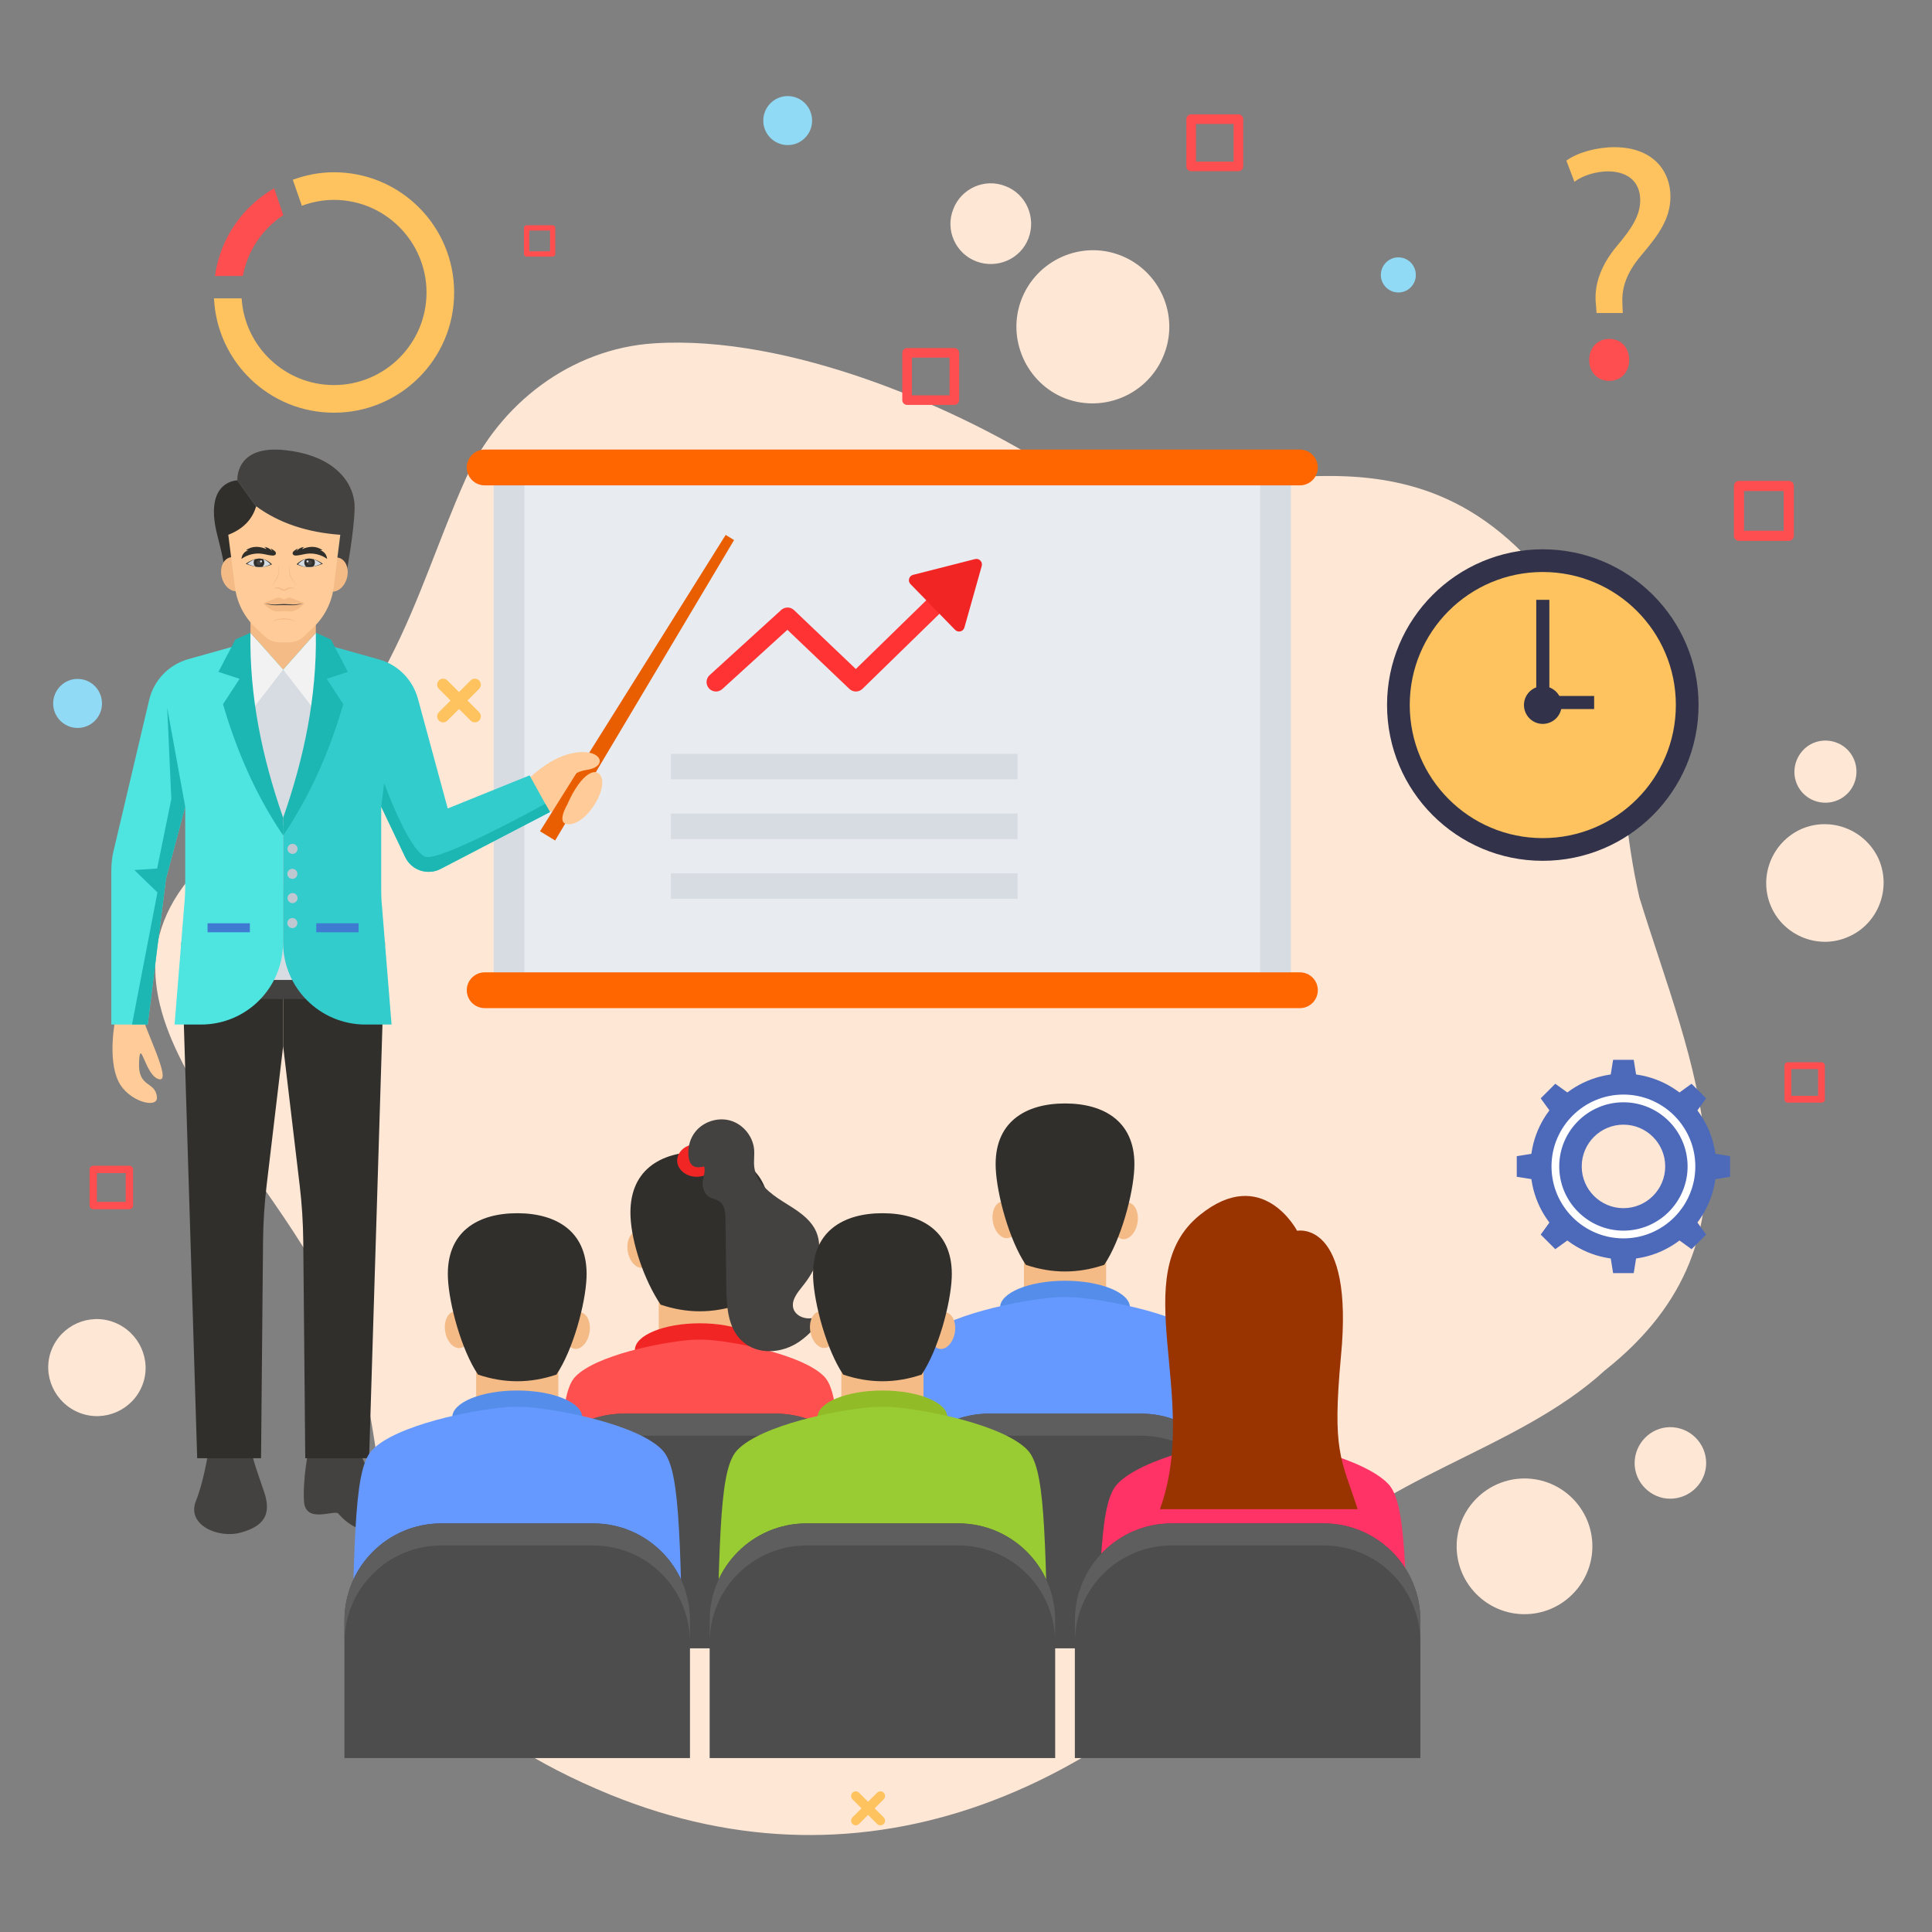 <?xml version="1.0" encoding="utf-8"?>
<!-- Generator: Adobe Illustrator 27.5.0, SVG Export Plug-In . SVG Version: 6.00 Build 0)  -->
<svg version="1.1" id="Layer_1" xmlns="http://www.w3.org/2000/svg" xmlns:xlink="http://www.w3.org/1999/xlink" x="0px" y="0px"
	 viewBox="0 0 8000 8000" style="enable-background:new 0 0 8000 8000;" xml:space="preserve">
<rect x="0" y="0" width="8000" height="8000" fill="#808080" stroke="none"/>
<g>
	<path style="fill:#FFE7D6;" d="M7441.034,3247.773c-28.635-64.954,1.952-141.448,65.053-170.117
		c64.968-28.716,141.447-0.035,170.083,64.919c28.682,65-0.039,141.448-65.053,170.164
		C7546.148,3341.408,7469.716,3312.773,7441.034,3247.773z"/>
	<path style="fill:#FFE7D6;" d="M995.17,3445.659c622.667-448.386,711.711-967.589,932.357-1461.188
		c140.321-313.907,437.465-540.718,780.541-562.791c564.5-36.319,1241.066,266.93,1600.113,488.24
		c561.866,347.765,1343.846-281.312,1999.285,381.806c466.259,470.103,359.135,900.212,481.305,1425.84
		c213.917,693.84,559.711,1400.994-143.896,1957.438c-367.079,336.466-959.683,445.58-1267.505,818.385
		c-761.014,925.361-1783.791,1372.916-2852.2,937.354C1252.291,6907.31,1799.133,6217.11,1367.42,5360.876
		C1017.796,4665.203,164.338,4043.948,995.17,3445.659z"/>
	<path style="fill:#FFE7D6;" d="M7333.842,3754.324c-53.493-122.301,1.986-265.676,124.361-321.146
		c122.328-53.557,265.673,1.848,321.08,124.196c53.493,122.301-1.987,267.589-124.315,321.146
		C7532.593,3933.99,7387.335,3876.672,7333.842,3754.324z"/>
	<path style="fill:#FFE7D6;" d="M7064.881,6058.575c-0.022,80.313-66.914,147.204-149.14,147.224
		c-80.267,0.02-147.122-66.837-147.1-147.152c0.022-82.181,66.914-149.071,147.181-149.09
		C6998.048,5909.537,7064.903,5976.395,7064.881,6058.575z"/>
	<path style="fill:#FFE7D6;" d="M4230.011,1239.054c63.091-162.51,246.607-244.783,409.083-181.729s244.606,246.529,181.468,409.039
		c-63.091,164.377-246.607,244.689-409.084,183.595C4249.002,1586.905,4166.873,1401.517,4230.011,1239.054z"/>
	<path style="fill:#FFE7D6;" d="M6593.69,6402.979c-0.042,154.841-126.264,281.013-281.057,281.051
		c-154.84,0.038-280.993-126.072-280.951-280.913c0.042-154.841,126.264-281.013,281.104-281.051
		C6467.58,6122.027,6593.733,6248.137,6593.69,6402.979z"/>
	<path style="fill:#FFE7D6;" d="M3947.219,866.347c32.504-86.015,130.002-130,216-95.627
		c85.998,32.459,128.065,129.983,95.515,215.998c-32.503,86.015-130.002,128.086-216,95.627
		C3956.735,1049.839,3912.755,952.409,3947.219,866.347z"/>
	<path style="fill:#FFE7D6;" d="M589.549,5735.551c-40.162,103.237-156.796,154.88-259.965,114.771
		c-103.216-40.108-156.711-156.716-116.549-259.954s156.796-154.88,260.012-114.725
		C576.216,5515.752,629.758,5632.36,589.549,5735.551z"/>
	<path style="fill:#90DAF6;" d="M1509.877,4250.011c0,34.447-27.754,62.68-62.68,62.68c-34.447,0-62.668-28.233-62.668-62.68
		c0-34.926,28.221-63.159,62.668-63.159C1482.123,4186.852,1509.877,4215.085,1509.877,4250.011z"/>
	<path style="fill:#FF4E4F;" d="M535.785,5007.109H386.089c-8.409,0-15.213-6.805-15.213-15.213V4842.2
		c0-8.409,6.804-15.213,15.213-15.213h149.696c8.409,0,15.213,6.804,15.213,15.213v149.696
		C550.998,5000.305,544.194,5007.109,535.785,5007.109z M401.302,4976.683h119.27v-119.27h-119.27V4976.683z"/>
	<path style="fill:#FF4E4F;" d="M3492.944,3605.851h-149.696c-8.409,0-15.213-6.804-15.213-15.213v-149.697
		c0-8.409,6.804-15.213,15.213-15.213h149.696c8.409,0,15.213,6.804,15.213,15.213v149.697
		C3508.157,3599.047,3501.353,3605.851,3492.944,3605.851z M3358.461,3575.425h119.27v-119.27h-119.27V3575.425z"/>
	<path style="fill:#FF4E4F;" d="M7407.026,2239.519H7200.7c-11.59,0-20.968-9.378-20.968-20.968v-206.327
		c0-11.59,9.378-20.969,20.968-20.969h206.326c11.59,0,20.969,9.379,20.969,20.969v206.327
		C7427.995,2230.14,7418.617,2239.519,7407.026,2239.519z M7221.668,2197.582h164.39v-164.39h-164.39V2197.582z"/>
	<path style="fill:#FF4E4F;" d="M5127.979,708.982h-195.683c-10.992,0-19.887-8.895-19.887-19.887V493.413
		c0-10.992,8.895-19.887,19.887-19.887h195.683c10.992,0,19.887,8.895,19.887,19.887v195.682
		C5147.866,700.088,5138.971,708.982,5127.979,708.982z M4952.183,669.209h155.909V513.3h-155.909V669.209z"/>
	<path style="fill:#90DAF6;" d="M422.335,2913.148c0,55.563-44.767,101.103-101.103,101.103
		c-55.563,0-101.084-45.54-101.084-101.103c0-56.336,45.521-101.876,101.084-101.876
		C377.568,2811.272,422.335,2856.812,422.335,2913.148z"/>
	<path style="fill:#90DAF6;" d="M5862.661,1138.651c0,39.815-32.079,72.447-72.447,72.447c-39.814,0-72.433-32.632-72.433-72.447
		c0-40.368,32.619-73,72.433-73C5830.583,1065.651,5862.661,1098.283,5862.661,1138.651z"/>
	<path style="fill:#90DAF6;" d="M3362.733,499.647c0,55.563-44.767,101.103-101.103,101.103
		c-55.563,0-101.084-45.54-101.084-101.103c0-56.336,45.521-101.876,101.084-101.876
		C3317.966,397.772,3362.733,443.312,3362.733,499.647z"/>
	<path style="fill:#90DAF6;" d="M1149.766,1991.524c0,38.661-31.149,70.348-70.347,70.348c-38.661,0-70.334-31.687-70.334-70.348
		c0-39.198,31.673-70.885,70.334-70.885C1118.618,1920.639,1149.766,1952.326,1149.766,1991.524z"/>
	<path style="fill:#FEC35F;" d="M1852.435,2817.534l131.363,131.364c9.677,9.677,9.677,25.37,0,35.05v0
		c-9.677,9.68-25.367,9.683-35.044,0.006l-131.363-131.363c-9.677-9.677-9.677-25.37,0-35.051h0
		C1827.068,2807.86,1842.758,2807.857,1852.435,2817.534z"/>
	<path style="fill:#FEC35F;" d="M1817.391,2948.917l131.363-131.407c9.677-9.681,25.367-9.683,35.044-0.006l0,0
		c9.677,9.677,9.677,25.37,0,35.051l-131.363,131.407c-9.677,9.681-25.367,9.683-35.044,0.006h0
		C1807.714,2974.291,1807.714,2958.598,1817.391,2948.917z"/>
	<path style="fill:#FF4E4F;" d="M2288.384,1062.494h-107.804c-6.056,0-10.956-4.9-10.956-10.956V943.734
		c0-6.056,4.9-10.956,10.956-10.956h107.804c6.056,0,10.956,4.9,10.956,10.956v107.804
		C2299.34,1057.594,2294.439,1062.494,2288.384,1062.494z M2191.535,1040.583h85.892V954.69h-85.892V1040.583z"/>
	<rect x="825.09" y="3441.295" style="fill:#FF4E4F;" width="149.277" height="148.989"/>
	<rect x="825.09" y="3658.868" style="fill:#FF4E4F;" width="149.277" height="148.989"/>
	<rect x="825.09" y="3876.441" style="fill:#FF4E4F;" width="149.277" height="148.989"/>
	<path style="fill:#FF4E4F;" d="M3951.723,1676.629h-195.683c-10.992,0-19.887-8.895-19.887-19.887V1461.06
		c0-10.992,8.895-19.887,19.887-19.887h195.683c10.992,0,19.887,8.895,19.887,19.887v195.682
		C3971.61,1667.734,3962.716,1676.629,3951.723,1676.629z M3775.927,1636.855h155.909v-155.909h-155.909V1636.855z"/>
	<path style="fill:#FEC35F;" d="M6611.06,1296.297l-2.774-36.17c-8.321-75.057,16.698-157.133,86.208-240.511
		c62.548-73.698,97.303-127.925,97.303-190.473c0-70.925-44.491-118.189-132.058-119.604c-50.038,0-105.68,16.698-140.435,43.132
		l-33.34-87.623c45.849-33.34,125.095-55.585,198.793-55.585c159.907,0,232.19,98.718,232.19,204.341
		c0,94.585-52.812,162.68-119.548,241.926c-61.189,72.34-83.434,133.473-79.246,204.397l1.358,36.17H6611.06z"/>
	<path style="fill:#FF4E4F;" d="M6580.494,1490.902c0-51.397,34.755-87.567,83.435-87.567c48.623,0,82.019,36.17,82.019,87.567
		c0,48.679-31.981,86.208-83.434,86.208C6613.833,1577.11,6580.494,1539.581,6580.494,1490.902z"/>
	<g>
		<path style="fill:#FF4E4F;" d="M1173.132,890.876l-37.975-111.241c-130.454,75.145-223.645,207.523-245.05,363.278h115.678
			C1024.862,1037.743,1087.062,947.568,1173.132,890.876z"/>
		<path style="fill:#FEC35F;" d="M1382.974,713.275c-60.146,0-117.335,11.493-170.579,31.073
			c0.123,0.407,35.222,100.206,37.591,107.749c41.495-15.489,86.152-24.393,132.988-24.393
			c210.909,0,383.118,172.205,383.118,383.676c0,210.906-172.209,383.111-383.118,383.111
			c-203.336,0-369.903-159.332-382.447-359.077H886.081c12.626,263.606,229.616,473.509,496.892,473.509
			c274.849,0,497.549-222.69,497.549-497.543C1880.523,935.961,1657.823,713.275,1382.974,713.275z"/>
	</g>
	<g>
		<path style="fill:#4D69B9;" d="M6722.409,4445.694c-212.573,0-384.801,172.229-384.801,384.161
			c0,212.574,172.228,384.802,384.801,384.802c211.933,0,384.161-172.228,384.161-384.802
			C7106.57,4617.923,6934.341,4445.694,6722.409,4445.694z M6722.409,5002.725c-95.399,0-172.869-77.47-172.869-172.87
			c0-95.399,77.47-172.869,172.869-172.869c95.399,0,172.87,77.47,172.87,172.869
			C6895.278,4925.254,6817.808,5002.725,6722.409,5002.725z"/>
		<g>
			<polygon style="fill:#4D69B9;" points="6658.116,4521.554 6679.532,4388.436 6764.911,4388.436 6786.326,4521.554 			"/>
		</g>
		<g>
			<polygon style="fill:#4D69B9;" points="6679.532,5271.743 6658.116,5138.625 6786.326,5138.625 6764.911,5271.743 			"/>
		</g>
		<g>
			<polygon style="fill:#4D69B9;" points="6379.719,4547.972 6440.088,4487.603 6549.383,4566.604 6458.721,4657.268 			"/>
		</g>
		<g>
			<polygon style="fill:#4D69B9;" points="6895.059,5093.606 6985.722,5002.943 7064.724,5112.208 7004.355,5172.608 			"/>
		</g>
		<g>
			<polygon style="fill:#4D69B9;" points="6280.552,4872.795 6280.552,4787.416 6413.702,4766 6413.702,4894.21 			"/>
		</g>
		<g>
			<polygon style="fill:#4D69B9;" points="7030.741,4766 7163.891,4787.416 7163.891,4872.795 7030.741,4894.21 			"/>
		</g>
		<g>
			<polygon style="fill:#4D69B9;" points="6379.719,5112.208 6458.721,5002.943 6549.383,5093.606 6440.088,5172.608 			"/>
		</g>
		<g>
			<polygon style="fill:#4D69B9;" points="6895.059,4566.604 7004.355,4487.603 7064.724,4547.972 6985.722,4657.268 			"/>
		</g>
		<path style="fill:#FFFFFF;" d="M6722.456,5127.871c-164.318,0-298-133.681-298-298c0-164.068,133.681-297.53,298-297.53
			c164.069,0,297.531,133.462,297.531,297.53C7019.986,4994.189,6886.524,5127.871,6722.456,5127.871z M6722.456,4564.354
			c-146.655,0-265.986,119.112-265.986,265.517c0,146.655,119.331,265.986,265.986,265.986
			c146.405,0,265.518-119.331,265.518-265.986C6987.973,4683.466,6868.861,4564.354,6722.456,4564.354z"/>
	</g>
	<rect x="4239.856" y="5152.45" style="fill:#F4BB87;" width="340.327" height="340.918"/>
	<path style="fill:#548EEA;" d="M4678.886,5413.839c0,61.042-120.376,51.722-268.867,51.722c-148.491,0-268.867,9.32-268.867-51.722
		s120.376-110.525,268.867-110.525C4558.51,5303.313,4678.886,5352.797,4678.886,5413.839z"/>
	<path style="fill:#6699FF;" d="M5097.442,6554.538c-11.575-705.013-17.134-933.679-87.792-1005.967
		c-99.534-101.855-409.107-164.399-553.963-176.162c-22.754-1.848-68.577-1.848-91.331,0
		c-144.856,11.763-454.429,74.307-553.963,176.162c-70.658,72.288-76.217,300.954-87.792,1005.967H5097.442z"/>
	
		<ellipse transform="matrix(0.172 -0.985 0.985 0.172 -1118.546 8775.795)" style="fill:#F4BB87;" cx="4659.583" cy="5053.083" rx="76.621" ry="50.584"/>
	
		<ellipse transform="matrix(0.985 -0.172 0.172 0.985 -805.881 789.453)" style="fill:#F4BB87;" cx="4160.456" cy="5053.083" rx="50.584" ry="76.621"/>
	<path style="fill:#302F2C;" d="M4572.446,5237.362c69.324-103.443,119.512-291.462,124.469-399.026
		c8.799-190.958-121.6-269.186-286.896-269.186c-165.309,0-295.694,78.228-286.895,269.186
		c4.956,107.563,55.134,295.583,124.471,399.026C4356.218,5274.139,4463.823,5274.139,4572.446,5237.362z"/>
	<path style="fill:#4D4D4D;" d="M5125.379,6825.288v-570.74c0-221.455-179.522-400.981-400.972-400.981h-628.775
		c-221.469,0-400.991,179.527-400.991,400.981v570.74H5125.379z"/>
	<path style="fill:#5E5E5E;" d="M5125.311,6254.419v91.265c0-221.527-179.208-400.745-400.75-400.745h-628.896
		c-221.543,0-400.75,179.218-400.75,400.745v-91.265c0-221.533,179.207-400.745,400.75-400.745h628.896
		C4946.103,5853.674,5125.311,6032.887,5125.311,6254.419z"/>
	<rect x="2727.633" y="5274.953" style="fill:#F4BB87;" width="340.327" height="340.918"/>
	<path style="fill:#F22525;" d="M3166.663,5590.029c0,61.042-120.376,51.722-268.867,51.722s-268.867,9.32-268.867-51.722
		s120.376-110.525,268.867-110.525S3166.663,5528.987,3166.663,5590.029z"/>
	<path style="fill:#FF5050;" d="M3487.92,6563.21c-9.937-605.224-14.709-801.524-75.366-863.58
		c-85.446-87.438-351.201-141.13-475.554-151.228c-19.534-1.586-58.87-1.586-78.404,0
		c-124.353,10.098-390.108,63.789-475.554,151.228c-60.657,62.056-65.429,258.356-75.366,863.58H3487.92z"/>
	
		<ellipse transform="matrix(0.172 -0.985 0.985 0.172 -2491.792 7387.488)" style="fill:#F5B379;" cx="3147.36" cy="5175.584" rx="76.621" ry="50.584"/>
	
		<ellipse transform="matrix(0.985 -0.172 0.172 0.985 -849.366 531.598)" style="fill:#F4BB87;" cx="2648.233" cy="5175.584" rx="50.584" ry="76.621"/>
	<path style="fill:#302F2C;" d="M3060.223,5402.212c69.324-103.442,119.512-256.065,124.469-363.628
		c8.799-190.958-121.6-269.186-286.895-269.186c-165.309,0-295.694,78.228-286.895,269.186
		c4.956,107.563,55.134,260.186,124.471,363.628C2843.996,5438.989,2951.6,5438.989,3060.223,5402.212z"/>
	<path style="fill:#F22525;" d="M2966.073,4805.663c0,36.68-36.697,67.103-81.432,67.103s-80.514-30.422-80.514-67.103
		c0-37.581,35.779-67.998,80.514-67.998S2966.073,4768.082,2966.073,4805.663z"/>
	<path style="fill:#434240;" d="M2909.255,4900.983c0.24,20.788,8.396,42.635,25.74,54.098c14.14,9.345,32.57,10.825,46.063,21.081
		c20.565,15.631,22.685,45.228,23.008,71.057c1.177,94.125,2.354,188.25,3.531,282.376c0.984,78.684,5.692,166.407,62.526,220.83
		c66.28,63.467,169.451,53.842,240.546,4.462c45.263-31.438,80.486-74.972,115.056-117.89
		c-24.185,10.854-49.246,21.909-75.754,22.151c-26.508,0.241-55.048-13.292-63.931-38.268c-12.021-33.8,15.011-67.57,37.538-95.49
		c25.382-31.459,47.567-66.199,59.524-104.812c11.957-38.614,13.025-81.537-2.731-118.762
		c-24.792-58.573-84.612-92.715-138.512-126.481c-53.9-33.766-110.08-78.346-118.422-141.4c-3.251-24.577,1.328-49.592-0.819-74.29
		c-4.732-54.437-45.293-103.999-97.719-119.403s-113.351,4.336-146.779,47.56c-19.834,25.645-29.251,58.64-27.735,90.885
		c2.054,43.685,19.268,63.305,65.208,51.238C2923.116,4855.495,2908.962,4875.543,2909.255,4900.983z"/>
	<path style="fill:#4D4D4D;" d="M3613.156,6825.288v-570.74c0-221.455-179.522-400.981-400.971-400.981H2583.41
		c-221.469,0-400.991,179.527-400.991,400.981v570.74H3613.156z"/>
	<path style="fill:#5E5E5E;" d="M3613.088,6254.419v91.265c0-221.527-179.207-400.745-400.75-400.745h-628.896
		c-221.543,0-400.75,179.218-400.75,400.745v-91.265c0-221.533,179.207-400.745,400.75-400.745h628.896
		C3433.881,5853.674,3613.088,6032.887,3613.088,6254.419z"/>
	<path style="fill:#EF205B;" d="M5503.521,6013.702c0,71.794-141.58,60.833-316.227,60.833s-316.227,10.961-316.227-60.833
		c0-71.793,141.58-129.994,316.227-129.994S5503.521,5941.908,5503.521,6013.702z"/>
	<path style="fill:#FF3366;" d="M5834.959,7158.308H4539.632c11.912-711.28,17.41-942.877,88.793-1015.199
		c99.788-103.442,412.371-178.539,559.329-178.501c146.044,0.037,458.625,75.059,559.329,178.501
		C5818.466,6215.431,5823.963,6447.028,5834.959,7158.308z"/>
	<path style="fill:#993300;" d="M4802.981,6249.229h818.776c-69.167-211.851-105.92-236.943-69.108-633.358
		c54.622-567.248-181.643-519.503-181.643-519.503s-143.458-275.435-402.967-65.105
		C4659.794,5281.091,4972.408,5783.135,4802.981,6249.229z"/>
	<path style="fill:#4D4D4D;" d="M5881.491,7279.782v-570.74c0-221.455-179.522-400.981-400.972-400.981h-628.774
		c-221.469,0-400.991,179.527-400.991,400.981v570.74H5881.491z"/>
	<path style="fill:#5E5E5E;" d="M5881.422,6708.914v91.265c0-221.527-179.208-400.745-400.75-400.745h-628.896
		c-221.543,0-400.75,179.217-400.75,400.745v-91.265c0-221.533,179.207-400.745,400.75-400.745h628.896
		C5702.214,6308.169,5881.422,6487.381,5881.422,6708.914z"/>
	<rect x="2044.319" y="1935.681" style="fill:#D7DCE2;" width="3300.999" height="2164.66"/>
	<rect x="2171.441" y="1935.681" style="fill:#E8EBF0;" width="3046.756" height="2164.66"/>
	<path style="fill:#FF6600;" d="M5456.813,1935.681L5456.813,1935.681c0,40.908-33.163,74.071-74.071,74.071H2006.895
		c-40.908,0-74.071-33.163-74.071-74.071v0c0-40.908,33.163-74.071,74.071-74.071h3375.848
		C5423.651,1861.61,5456.813,1894.772,5456.813,1935.681z"/>
	<path style="fill:#FF6600;" d="M5456.813,4100.34L5456.813,4100.34c0,40.908-33.163,74.071-74.071,74.071H2006.895
		c-40.908,0-74.071-33.163-74.071-74.071l0,0c0-40.908,33.163-74.071,74.071-74.071h3375.848
		C5423.651,4026.269,5456.813,4059.432,5456.813,4100.34z"/>
	<path style="fill:#FFCC99;" d="M477.771,4218.871c0,0-34.124,164.818,13.201,259.91c41.29,82.965,162.991,113.845,158.908,64.814
		c-5.676-68.167-79.209-36.833-74.142-145.307c5.067-108.475,25.336,57.056,82.766,70.569
		c57.429,13.513-67.564-222.96-67.564-263.499L477.771,4218.871z"/>
	<polygon style="fill:#FFCC99;" points="2270.213,3357.256 2361.577,3383.36 2442.065,3218.034 2330.394,3190.204 
		2183.199,3231.086 	"/>
	<polygon style="fill:#E85E00;" points="2236.061,3442.07 3004.854,2214.976 3039.639,2236.236 2298.728,3480.357 	"/>
	<path style="fill:#FFCC99;" d="M2183.199,3231.086c0,0,81.928-88.181,180.554-110.943c124.357-28.701,159.964,53.043,67.436,67.436
		c-85.904,13.363-112.882,80.807-112.882,80.807L2183.199,3231.086z"/>
	<path style="fill:#FFCC99;" d="M2348.002,3333.485c0,0-52.828,88.611,16.231,78.834c69.059-9.776,143.444-133.918,127.777-188.438
		C2476.343,3169.362,2408.224,3194.491,2348.002,3333.485z"/>
	<path style="fill:#434240;" d="M1483.795,5992.351c0,0,47.599,186.707,234.932,259.043
		c64.917,29.676,48.224,109.432-55.643,100.158c-103.868-9.274-183.623,7.419-263.379-85.32
		c-22.257-12.983-135.399,42.66-140.963-50.079c-5.564-92.739,18.548-211.445,18.548-211.445L1483.795,5992.351z"/>
	<path style="fill:#434240;" d="M998.309,6345.674c-93.029,26.926-226.46-30.601-187.282-129.748
		c39.148-97.922,57.526-243.583,57.526-243.583l168.934-19.589c-9.802,45.289,26.896,137.092,57.497,228.896
		C1124.389,6272.234,1091.338,6319.966,998.309,6345.674z"/>
	<path style="fill:#302F2C;" d="M816.525,6038.18h264.406l8.28-897.472c0.717-77.754,5.673-155.412,14.844-232.627l68.426-576.09
		v-429.64H750.811L816.525,6038.18z"/>
	<path style="fill:#302F2C;" d="M1528.423,6038.18h-264.406l-8.28-897.472c-0.717-77.754-5.673-155.412-14.844-232.627
		l-68.426-576.09v-429.64h421.669L1528.423,6038.18z"/>
	<rect x="795.293" y="3668.024" style="fill:#D7DCE2;" width="746.289" height="390.447"/>
	<rect x="795.293" y="4058.471" style="fill:#434240;" width="746.289" height="78.207"/>
	<path style="fill:#4EE5E1;" d="M1172.114,2619.371v1282.803c0,188.5-151.78,340.28-340.288,340.28H722.899l41.628-514.1
		c1.195-17.131,2.421-34.269,2.421-51.408v-336.612l-79.551,297.442l-75.875,604.678H460.937v-634.054
		c0-29.376,2.45-58.752,9.802-86.91l146.879-623.034c19.604-82.016,80.806-145.661,161.582-168.919L1172.114,2619.371z"/>
	<path style="fill:#33CCCC;" d="M2277.429,3362.367l-454.116,236.24c-53.851,26.933-119.954,4.901-145.654-50.183l-99.155-208.089
		v336.612c0,17.138,0,34.277,1.225,51.408l41.628,514.1h-107.731c-188.508,0-341.513-151.78-341.513-340.28V2619.371
		l397.814,111.392c78.326,22.032,138.333,83.234,160.357,161.575l123.63,455.341l339.063-137.092l64.848,117.511L2277.429,3362.367z
		"/>
	<rect x="1309.609" y="3823.09" style="fill:#3F7BD1;" width="175.143" height="37.25"/>
	<rect x="859.476" y="3823.09" style="fill:#3F7BD1;" width="175.143" height="37.25"/>
	<polygon style="fill:#D7DCE2;" points="1332.471,2887.437 1190.492,3389.3 1172.114,3418.676 1154.99,3389.3 1011.757,2887.437 
		1172.114,2772.377 	"/>
	<polygon style="fill:#F2F2F2;" points="1037.094,2619.978 1172.48,2772.387 1037.094,2947.545 998.472,2737.763 	"/>
	<path style="fill:#1DB7B3;" d="M1172.468,3459.504c-106.207-156.463-189.165-337.666-248.933-543.612l68.529-105.068
		l-87.559-28.662l70.224-134.073l62.364-28.111c-4.483,265.627,49.159,519.186,135.374,765.993V3459.504z"/>
	<polygon style="fill:#F2F2F2;" points="1307.854,2619.978 1172.468,2772.387 1307.854,2947.545 1346.476,2737.763 	"/>
	<path style="fill:#1DB7B3;" d="M1172.48,3459.504c106.207-156.463,189.165-337.666,248.933-543.612l-68.529-105.068l87.559-28.662
		l-70.224-134.073l-62.364-28.111c4.483,265.627-49.159,519.186-135.374,765.993V3459.504z"/>
	<polygon style="fill:#F4BB87;" points="1307.854,2524.738 1307.854,2619.978 1172.48,2772.387 1037.094,2619.978 
		1037.094,2524.738 	"/>
	
		<ellipse transform="matrix(1 -0.002 0.002 1 -5.915 2.042)" style="fill:#BFC8D1;" cx="1210.208" cy="3515.372" rx="20.799" ry="20.807"/>
	
		<ellipse transform="matrix(0.002 -1 1 0.002 -2409.061 4821.409)" style="fill:#BFC8D1;" cx="1210.208" cy="3617.25" rx="20.807" ry="20.799"/>
	
		<ellipse transform="matrix(1 -0.002 0.002 1 -6.258 2.042)" style="fill:#BFC8D1;" cx="1210.208" cy="3719.129" rx="20.799" ry="20.807"/>
	
		<ellipse transform="matrix(0.002 -1 1 0.002 -2612.817 5024.824)" style="fill:#BFC8D1;" cx="1210.208" cy="3821.007" rx="20.807" ry="20.799"/>
	<polygon style="fill:#1DB7B3;" points="766.948,3340.335 687.397,3637.777 611.522,4242.455 546.614,4242.455 651.895,3695.311 
		556.354,3602.611 650.611,3596.444 709.422,3308.509 692.298,2930.283 	"/>
	<path style="fill:#1DB7B3;" d="M2277.429,3362.367l-454.116,236.24c-53.851,26.933-119.954,4.901-145.654-50.183l-99.155-208.089
		l12.252-97.922c0,0,97.972,272.032,168.904,304.786c55.904,25.814,498.164-219.101,498.164-219.101L2277.429,3362.367z"/>
	<path style="fill:#302F2C;" d="M982.993,1989.075c0,0-139.987,0-83.992,223.979c30.412,116.091,35.386,165.094,35.386,165.094
		h93.033l32.487-281.64L982.993,1989.075z"/>
	<path style="fill:#434240;" d="M982.993,1989.075c0,0-11.748-148.769,199.803-124.865
		c211.551,23.904,288.044,142.229,285.654,241.432c-2.39,99.202-34.661,272.507-34.661,272.507h-47.808H1027.42l32.487-281.64
		L982.993,1989.075z"/>
	
		<ellipse transform="matrix(0.247 -0.969 0.969 0.247 -1261.303 3133.748)" style="fill:#F4BB87;" cx="1384.987" cy="2378.148" rx="71.642" ry="53.32"/>
	
		<ellipse transform="matrix(0.969 -0.247 0.247 0.969 -556.643 312.566)" style="fill:#F4BB87;" cx="969.298" cy="2378.148" rx="53.32" ry="71.642"/>
	<path style="fill:#FFCC99;" d="M945.247,2214.465l27.637,217.019c8.058,63.282,37.607,121.877,83.701,165.978l39.775,38.056
		c16.28,15.576,37.942,24.27,60.473,24.27h41.014c22.53,0,44.191-8.693,60.471-24.268l39.636-37.921
		c46.185-44.186,75.758-102.918,83.752-166.333l27.332-216.802c-138.466-9.98-254.601-49.227-348.251-117.957
		C1045.055,2149.3,1008.668,2189.875,945.247,2214.465z"/>
	<path style="fill:#302F2C;" d="M1354.379,2314.271c-24.018-17.36-54.771-25.135-84.154-21.273
		c-14.394,1.891-28.402,6.443-42.888,7.4c-5.329,0.352-11.651-0.309-14.378-4.901c-3.42-5.76,0.526-11.227,5.035-14.877
		c2.326-1.883,12.128-8.086,15.248-10.211c-1.949,4.137-4.741,8.212-6.69,12.35c8.092-10.02,20.216-16.686,33.012-18.149
		c-3.661,2.238-6.389,5.143-8.14,9.06c13.5-5.932,28.15-9.615,42.891-9.281c14.741,0.335,29.58,4.865,41.155,13.998
		c-3.527-0.119-7.137-0.154-10.664-0.273c8.064,2.159,15.417,6.894,20.72,13.342S1353.818,2305.942,1354.379,2314.271z"/>
	<g>
		<path style="fill:#302F2C;" d="M1336.93,2334.681c-37.511,13.969-69.579,20.209-109.063,2.073
			C1259.385,2306.066,1295.874,2305.236,1336.93,2334.681z"/>
		<path style="fill:#D7DCE2;" d="M1330.902,2334.681c-33.365,13.969-61.888,20.209-97.008,2.073
			C1261.929,2306.066,1294.385,2305.236,1330.902,2334.681z"/>
		<path style="fill:#302F2C;" d="M1303.869,2329.754c0,6.634-2.679,12.334-6.83,16.066c-9.549,2.135-18.224,2.564-28.414,1.351
			c-5.812-3.733-8.707-10.368-8.707-17.417c0-5.391,1.781-10.39,4.676-14.121c11.198-4.149,22.772-3.625,35.215,0.937
			C1302.705,2319.888,1303.869,2324.775,1303.869,2329.754z"/>
		<circle style="fill:#434240;" cx="1281.774" cy="2329.517" r="10.1"/>
		<path style="fill:#D7DCE2;" d="M1277.747,2324.363c0,2.488-2.075,4.561-4.566,4.561s-4.141-2.073-4.141-4.561
			c0-2.075,1.65-4.148,4.141-4.148S1277.747,2322.287,1277.747,2324.363z"/>
	</g>
	<path style="fill:#302F2C;" d="M999.905,2314.271c24.018-17.36,54.771-25.135,84.154-21.273c14.394,1.891,28.402,6.443,42.888,7.4
		c5.329,0.352,11.651-0.309,14.378-4.901c3.42-5.76-0.526-11.227-5.035-14.877c-2.326-1.883-12.128-8.086-15.248-10.211
		c1.949,4.137,4.741,8.212,6.69,12.35c-8.092-10.02-20.216-16.686-33.012-18.149c3.661,2.238,6.389,5.143,8.14,9.06
		c-13.5-5.932-28.15-9.615-42.891-9.281c-14.741,0.335-29.58,4.865-41.155,13.998c3.527-0.119,7.137-0.154,10.664-0.273
		c-8.064,2.159-15.417,6.894-20.72,13.342C1003.455,2297.905,1000.467,2305.942,999.905,2314.271z"/>
	<g>
		<path style="fill:#302F2C;" d="M1017.355,2334.681c37.511,13.969,69.579,20.209,109.063,2.073
			C1094.9,2306.066,1058.41,2305.236,1017.355,2334.681z"/>
		<path style="fill:#D7DCE2;" d="M1023.382,2334.681c33.365,13.969,61.888,20.209,97.008,2.073
			C1092.356,2306.066,1059.9,2305.236,1023.382,2334.681z"/>
		<path style="fill:#302F2C;" d="M1050.416,2329.754c0,6.634,2.679,12.334,6.83,16.066c9.549,2.135,18.224,2.564,28.414,1.351
			c5.812-3.733,8.707-10.368,8.707-17.417c0-5.391-1.781-10.39-4.676-14.121c-11.198-4.149-22.772-3.625-35.215,0.937
			C1051.58,2319.888,1050.416,2324.775,1050.416,2329.754z"/>
		<circle style="fill:#434240;" cx="1072.51" cy="2329.517" r="10.1"/>
		<path style="fill:#D7DCE2;" d="M1076.537,2324.363c0,2.488,2.075,4.561,4.566,4.561s4.141-2.073,4.141-4.561
			c0-2.075-1.65-4.148-4.141-4.148S1076.537,2322.287,1076.537,2324.363z"/>
	</g>
	<path style="fill:#F4BB87;" d="M1225.235,2577.039c-6.839-5.638-15.45-8.018-23.785-9.938c-8.49-1.72-17.214-2.124-25.898-1.863
		c-8.676-0.241-17.4,0.144-25.89,1.866c-8.344,1.919-16.947,4.303-23.785,9.934c5.544-7.144,14.406-11.012,23.033-13.153
		c8.7-2.338,17.691-3.334,26.642-3.609c8.959,0.294,17.942,1.275,26.65,3.615
		C1210.821,2566.032,1219.675,2569.906,1225.235,2577.039z"/>
	<g>
		<path style="fill:#F4BB87;" d="M1260.082,2498.46c0,0-19.054,24.07-46.076,32.23c-9.354,2.856-28.842,0-38.456,0
			c-9.612,0-29.093,2.856-38.447,0c-27.021-8.16-46.076-32.23-46.076-32.23c15.801-9.792,33.372-12.532,48.993-20.76
			c8.625-4.543,19.229-4.754,27.193,0.867c0.079,0.056,0.158,0.112,0.236,0.168c4.836,3.458,11.565,3.472,16.421,0.042
			c0.144-0.102,0.289-0.203,0.435-0.304c7.987-5.514,18.513-5.318,27.097-0.789
			C1227.02,2485.924,1244.548,2488.662,1260.082,2498.46z"/>
		<path style="fill:#3A3A3A;" d="M1254.272,2499.187c-12.87,2.555-25.837,6.868-39.042,6.938l-39.677-0.454l-39.67,0.459
			c-13.206-0.072-26.173-4.377-39.042-6.943c13.236,0.801,26.098,4.006,39.222,3.896l39.491-1.992l39.498,1.997
			C1228.174,2503.196,1241.036,2499.997,1254.272,2499.187z"/>
	</g>
	<g>
		<path style="fill:#F4BB87;" d="M1128.879,2438.502c6.742-4.883,15.571-7.611,24.465-6.298c4.467,0.427,8.732,2.295,12.56,4.71
			c3.132,2.194,6.313,3.126,9.817,3.051c3.504,0.038,6.652-0.866,9.825-3.092c3.836-2.373,8.085-4.267,12.56-4.686
			c8.886-1.318,17.732,1.396,24.465,6.295c-7.858-2.707-16.137-3.225-23.486-1.291c-3.65,1.081-7.138,2.491-10.157,4.677
			c-3.431,2.724-8.433,4.704-13.2,4.718c-4.775-0.012-9.76-1.957-13.224-4.701c-3.011-2.201-6.491-3.619-10.141-4.699
			C1145.017,2435.263,1136.729,2435.788,1128.879,2438.502z"/>
		<path style="fill:#F4BB87;" d="M1223.309,2430.273c1.339-8.455-3.449-15.757-8.409-22.182c-4.827-6.535-9.888-13.43-12.979-21.351
			c-5.559-15.8-6.447-33.778,0.125-49.162c-3.885,16.021-3.511,33.009,2.85,48.014c2.616,7.689,7.14,14.454,11.811,21.401
			C1221.573,2413.345,1225.987,2421.981,1223.309,2430.273z"/>
		<path style="fill:#F4BB87;" d="M1130.275,2430.273c-2.671-8.292,1.744-16.928,6.61-23.278c4.672-6.948,9.195-13.712,11.811-21.401
			c6.353-15.006,6.727-31.994,2.842-48.014c6.579,15.384,5.684,33.362,0.125,49.162c-3.083,7.92-8.144,14.815-12.971,21.351
			C1133.724,2414.517,1128.935,2421.819,1130.275,2430.273z"/>
	</g>
	<rect x="3483.745" y="5606.945" style="fill:#F4BB87;" width="340.327" height="340.918"/>
	<path style="fill:#91BC28;" d="M3922.775,5868.333c0,61.042-120.376,51.722-268.867,51.722s-268.867,9.32-268.867-51.722
		c0-61.041,120.376-110.525,268.867-110.525S3922.775,5807.292,3922.775,5868.333z"/>
	<path style="fill:#99CC33;" d="M4341.331,7009.033c-11.575-705.013-17.133-933.68-87.792-1005.967
		c-99.534-101.855-409.107-164.399-553.963-176.162c-22.755-1.848-68.577-1.848-91.332,0
		c-144.856,11.763-454.429,74.307-553.963,176.162c-70.659,72.288-76.217,300.954-87.792,1005.967H4341.331z"/>
	
		<ellipse transform="matrix(0.172 -0.985 0.985 0.172 -2192.571 8407.365)" style="fill:#F4BB87;" cx="3903.472" cy="5507.577" rx="76.621" ry="50.584"/>
	
		<ellipse transform="matrix(0.985 -0.172 0.172 0.985 -895.155 666.371)" style="fill:#F4BB87;" cx="3404.344" cy="5507.577" rx="50.584" ry="76.621"/>
	<path style="fill:#302F2C;" d="M3816.335,5691.857c69.324-103.443,119.512-291.462,124.469-399.025
		c8.799-190.958-121.6-269.186-286.895-269.186c-165.309,0-295.695,78.228-286.895,269.186
		c4.956,107.563,55.134,295.583,124.471,399.025C3600.107,5728.634,3707.711,5728.634,3816.335,5691.857z"/>
	<path style="fill:#4D4D4D;" d="M4369.268,7279.782v-570.74c0-221.455-179.522-400.981-400.972-400.981h-628.774
		c-221.469,0-400.991,179.527-400.991,400.981v570.74H4369.268z"/>
	<path style="fill:#5E5E5E;" d="M4369.199,6708.914v91.265c0-221.527-179.208-400.745-400.75-400.745h-628.896
		c-221.543,0-400.75,179.217-400.75,400.745v-91.265c0-221.533,179.207-400.745,400.75-400.745h628.896
		C4189.992,6308.169,4369.199,6487.381,4369.199,6708.914z"/>
	<rect x="1971.522" y="5606.945" style="fill:#F4BB87;" width="340.327" height="340.918"/>
	<path style="fill:#548EEA;" d="M2410.552,5868.333c0,61.042-120.375,51.722-268.867,51.722c-148.491,0-268.867,9.32-268.867-51.722
		c0-61.041,120.376-110.525,268.867-110.525C2290.177,5757.809,2410.552,5807.292,2410.552,5868.333z"/>
	<path style="fill:#6699FF;" d="M2829.108,7009.033c-11.575-705.013-17.134-933.68-87.792-1005.967
		c-99.534-101.855-409.107-164.399-553.963-176.162c-22.755-1.848-68.577-1.848-91.331,0
		c-144.856,11.763-454.429,74.307-553.963,176.162c-70.659,72.288-76.217,300.954-87.792,1005.967H2829.108z"/>
	
		<ellipse transform="matrix(0.172 -0.985 0.985 0.172 -3445.132 6917.589)" style="fill:#F4BB87;" cx="2391.249" cy="5507.577" rx="76.621" ry="50.584"/>
	
		<ellipse transform="matrix(0.985 -0.172 0.172 0.985 -917.605 406.698)" style="fill:#F4BB87;" cx="1892.122" cy="5507.577" rx="50.584" ry="76.621"/>
	<path style="fill:#302F2C;" d="M2304.112,5691.857c69.324-103.443,119.512-291.462,124.469-399.025
		c8.799-190.958-121.6-269.186-286.895-269.186c-165.309,0-295.694,78.228-286.895,269.186
		c4.956,107.563,55.134,295.583,124.471,399.025C2087.885,5728.634,2195.489,5728.634,2304.112,5691.857z"/>
	<path style="fill:#4D4D4D;" d="M2857.045,7279.782v-570.74c0-221.455-179.522-400.981-400.972-400.981h-628.774
		c-221.469,0-400.991,179.527-400.991,400.981v570.74H2857.045z"/>
	<path style="fill:#5E5E5E;" d="M2856.977,6708.914v91.265c0-221.527-179.207-400.745-400.75-400.745H1827.33
		c-221.543,0-400.75,179.217-400.75,400.745v-91.265c0-221.533,179.207-400.745,400.75-400.745h628.896
		C2677.769,6308.169,2856.977,6487.381,2856.977,6708.914z"/>
	<path style="fill:#FF3333;" d="M2964.673,2863.387c-10.585,0-21.131-4.302-28.822-12.755
		c-14.506-15.915-13.364-40.587,2.589-55.055l296.369-269.794c15.115-13.745,38.341-13.593,53.151,0.609l255.821,243.865
		l330.979-322.793c15.42-14.925,40.092-14.735,55.131,0.685c15.039,15.42,14.735,40.092-0.685,55.131l-357.897,349.026
		c-15.039,14.658-38.95,14.811-54.142,0.305l-256.734-244.741l-269.527,245.35
		C2983.444,2860.037,2974.039,2863.387,2964.673,2863.387z"/>
	<path style="fill:#F22525;" d="M3993.483,2598.306l71.684-254.763c4.791-17.027-10.646-32.856-27.788-28.494l-256.486,65.276
		c-17.144,4.363-23.135,25.649-10.783,38.314l184.801,189.486C3967.262,2620.791,3988.691,2615.335,3993.483,2598.306z"/>
	<rect x="2778.378" y="3121.616" style="fill:#D7DCE2;" width="1434.975" height="105.345"/>
	<rect x="2778.378" y="3368.988" style="fill:#D7DCE2;" width="1434.975" height="105.345"/>
	<rect x="2778.378" y="3616.359" style="fill:#D7DCE2;" width="1434.975" height="105.345"/>
	<path style="fill:#FF4E4F;" d="M7542.433,4565.85H7403.4c-7.81,0-14.13-6.32-14.13-14.129v-139.033
		c0-7.81,6.32-14.129,14.13-14.129h139.033c7.81,0,14.13,6.319,14.13,14.129v139.033
		C7556.563,4559.53,7550.243,4565.85,7542.433,4565.85z M7417.53,4537.59h110.774v-110.774H7417.53V4537.59z"/>
	<path style="fill:#FEC35F;" d="M3557.109,7423.207l102.079,102.08c7.52,7.52,7.52,19.714,0,27.237h0
		c-7.52,7.522-19.712,7.524-27.232,0.004l-102.079-102.08c-7.52-7.52-7.52-19.714,0-27.237l0,0
		C3537.397,7415.689,3549.589,7415.687,3557.109,7423.207z"/>
	<path style="fill:#FEC35F;" d="M3529.877,7525.302l102.079-102.114c7.52-7.522,19.712-7.525,27.232-0.005l0,0
		c7.52,7.52,7.52,19.714,0,27.237l-102.079,102.114c-7.52,7.522-19.712,7.524-27.232,0.004h0
		C3522.357,7545.019,3522.357,7532.824,3529.877,7525.302z"/>
	<g>
		<path style="fill:#FEC35F;" d="M6986.475,2919.152c0,330.307-267.653,597.939-598.808,597.939
			c-329.459,0-597.112-267.632-597.112-597.939c0-329.479,267.653-597.112,597.112-597.112
			C6718.822,2322.04,6986.475,2589.673,6986.475,2919.152z"/>
		<path style="fill:#32334A;" d="M6387.992,2274.512c-355.72,0-644.526,288.812-644.526,644.536
			c0,356.573,288.807,645.385,644.526,645.385c356.567,0,645.395-288.812,645.395-645.385
			C7033.386,2563.323,6744.559,2274.512,6387.992,2274.512z M6387.992,3470.421c-304.046,0-550.525-246.469-550.525-551.373
			c0-304.061,246.479-550.525,550.525-550.525c304.914,0,551.373,246.464,551.373,550.525
			C6939.364,3223.952,6692.906,3470.421,6387.992,3470.421z"/>
		<g>
			<path style="fill:#32334A;" d="M6466.458,2919.211c0,43.329-34.972,78.304-78.304,78.304c-42.797,0-77.782-34.975-77.782-78.304
				c0-42.807,34.985-77.781,77.782-77.781C6431.486,2841.429,6466.458,2876.404,6466.458,2919.211z"/>
			<rect x="6361.317" y="2483.709" style="fill:#32334A;" width="54.196" height="425.176"/>
			<rect x="6361.318" y="2881.842" style="fill:#32334A;" width="239.697" height="54.196"/>
		</g>
	</g>
</g>
</svg>
